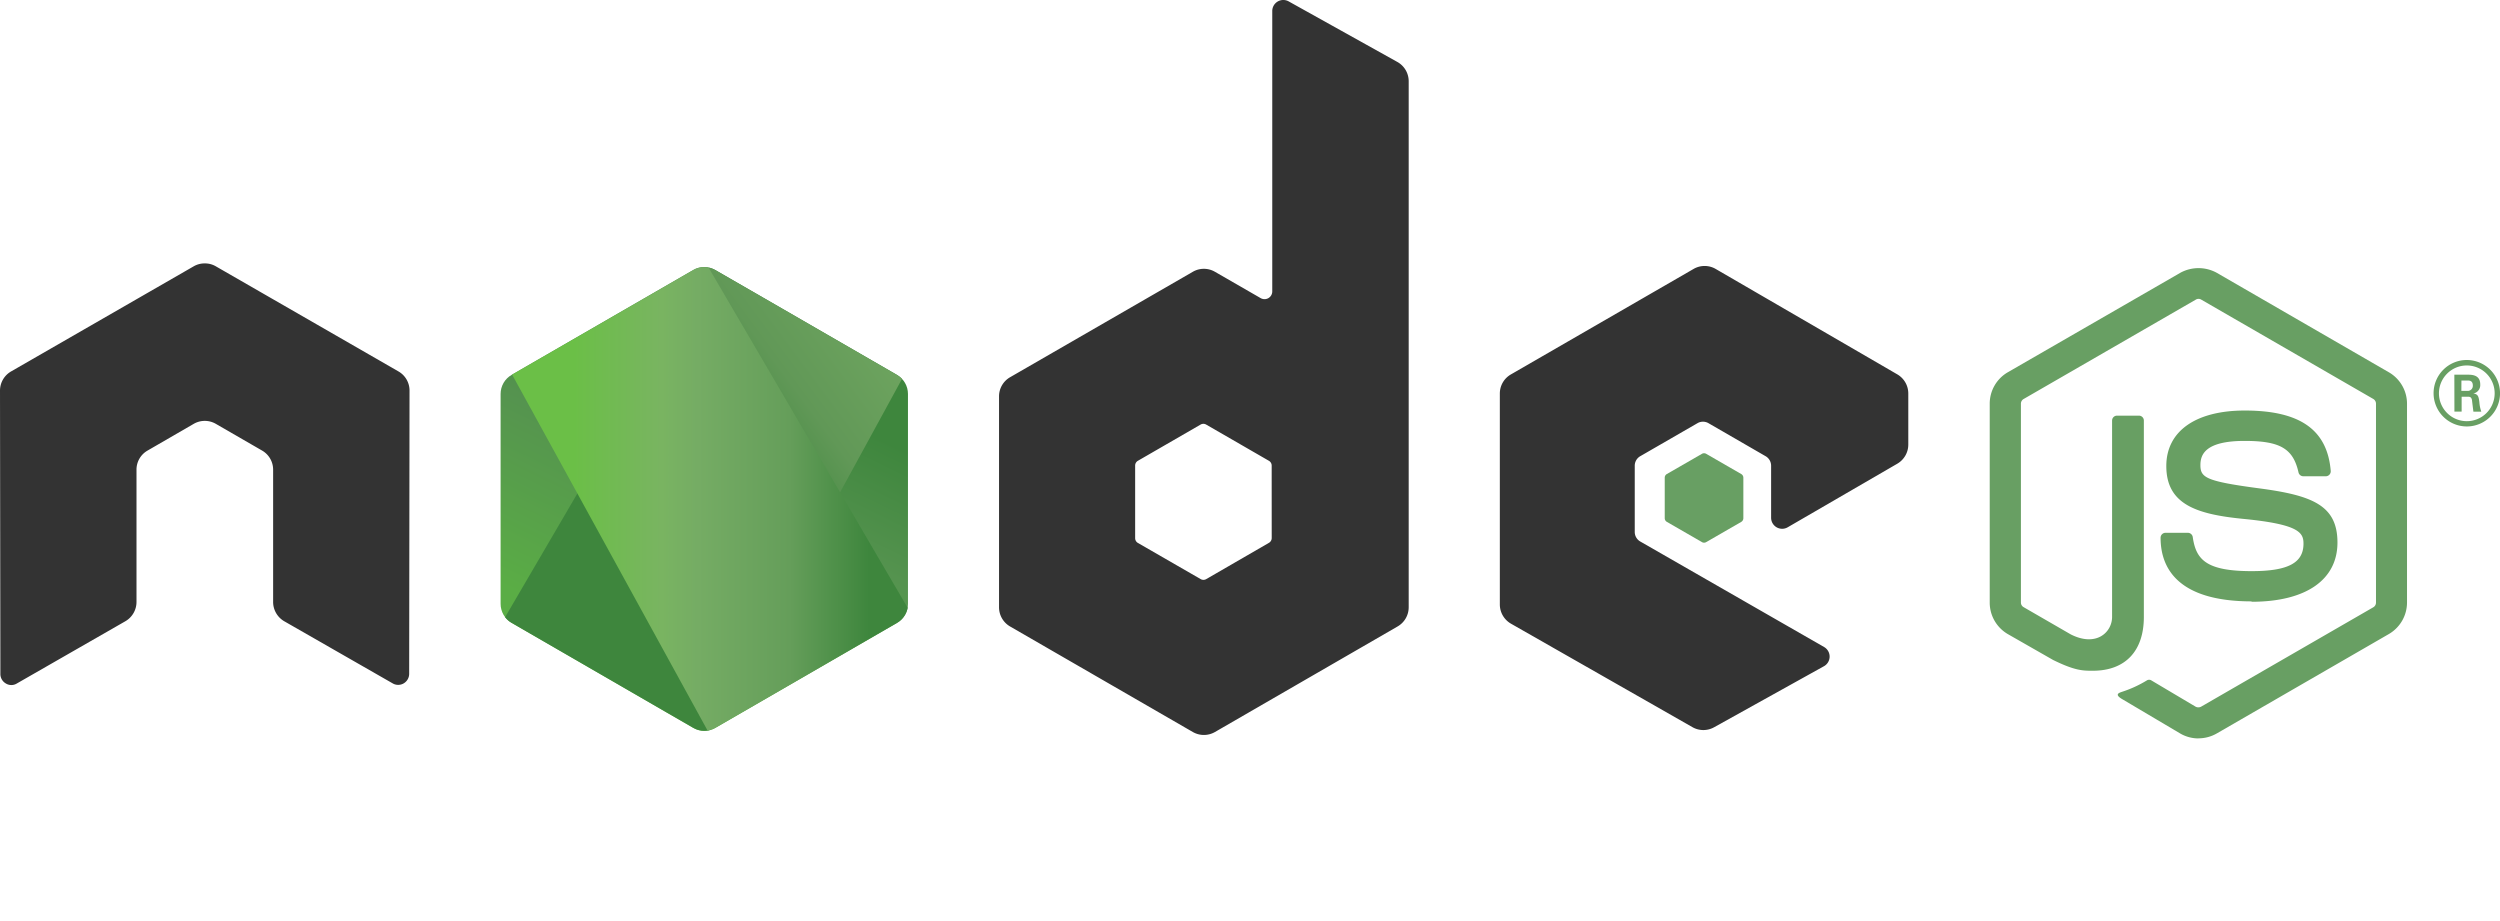 <svg xmlns="http://www.w3.org/2000/svg" xmlns:xlink="http://www.w3.org/1999/xlink" viewBox="0 0 772.72 284.59">
  <defs>
    <style>
      .cls-1 {
        fill: none;
      }

      .cls-2, .cls-4 {
        fill: #689f63;
      }

      .cls-3 {
        fill: #333;
      }

      .cls-3, .cls-4 {
        fill-rule: evenodd;
      }

      .cls-5 {
        clip-path: url(#clip-path);
      }

      .cls-6 {
        fill: url(#linear-gradient);
      }

      .cls-7 {
        clip-path: url(#clip-path-2);
      }

      .cls-8 {
        fill: url(#linear-gradient-2);
      }

      .cls-9 {
        clip-path: url(#clip-path-3);
      }

      .cls-10 {
        fill: url(#linear-gradient-3);
      }
    </style>
    <clipPath id="clip-path">
      <path class="cls-1" d="M214.3,83.45l-56.17,32.42a6.79,6.79,0,0,0-3.4,5.88v64.89a6.76,6.76,0,0,0,3.4,5.87L214.3,225a6.8,6.8,0,0,0,6.79,0l56.17-32.45a6.79,6.79,0,0,0,3.38-5.87V121.75a6.79,6.79,0,0,0-3.4-5.88L221.08,83.45a6.81,6.81,0,0,0-6.8,0"/>
    </clipPath>
    <linearGradient id="linear-gradient" x1="-49.07" y1="683.61" x2="-47.47" y2="683.61" gradientTransform="matrix(-50.75, 103.54, 103.54, 50.75, -73010.41, -29543.73)" gradientUnits="userSpaceOnUse">
      <stop offset="0.3" stop-color="#3e863d"/>
      <stop offset="0.5" stop-color="#55934f"/>
      <stop offset="0.8" stop-color="#5aad45"/>
    </linearGradient>
    <clipPath id="clip-path-2">
      <path class="cls-1" d="M156.12,190.76a6.74,6.74,0,0,0,2,1.75l48.19,27.84,8,4.61a6.63,6.63,0,0,0,5.24.64l59.25-108.48a7.14,7.14,0,0,0-1.58-1.25L240.47,94.63,221,83.44a7,7,0,0,0-1.76-.7Z"/>
    </clipPath>
    <linearGradient id="linear-gradient-2" x1="-52.29" y1="680.39" x2="-51.25" y2="680.39" gradientTransform="matrix(142.41, -105.22, -105.22, -142.41, 79182.5, 91599.22)" gradientUnits="userSpaceOnUse">
      <stop offset="0.57" stop-color="#3e863d"/>
      <stop offset="0.72" stop-color="#619857"/>
      <stop offset="1" stop-color="#76ac64"/>
    </linearGradient>
    <clipPath id="clip-path-3">
      <path class="cls-1" d="M217,82.58a7,7,0,0,0-2.71.87l-56,32.33,60.4,110a6.78,6.78,0,0,0,2.41-.83l56.17-32.45a6.76,6.76,0,0,0,3.28-4.63L219,82.69a7,7,0,0,0-1.37-.13l-.56,0"/>
    </clipPath>
    <linearGradient id="linear-gradient-3" x1="-50.57" y1="679.55" x2="-49.62" y2="679.55" gradientTransform="matrix(129.89, 0, 0, -129.89, 6726.18, 88420.51)" gradientUnits="userSpaceOnUse">
      <stop offset="0.16" stop-color="#6bbf47"/>
      <stop offset="0.38" stop-color="#79b461"/>
      <stop offset="0.47" stop-color="#75ac64"/>
      <stop offset="0.7" stop-color="#659e5a"/>
      <stop offset="0.9" stop-color="#3e863d"/>
    </linearGradient>
  </defs>
  <title>Asset 1</title>
  <g id="Layer_2" data-name="Layer 2">
    <g id="Layer_1-2" data-name="Layer 1">
      <path class="cls-2" d="M679.53,228.24a11.25,11.25,0,0,1-5.59-1.49l-17.78-10.53c-2.66-1.49-1.36-2-.48-2.32a36.19,36.19,0,0,0,8-3.66,1.33,1.33,0,0,1,1.32.09l13.66,8.11a1.84,1.84,0,0,0,1.65,0l53.27-30.75a1.68,1.68,0,0,0,.81-1.44V124.78a1.7,1.7,0,0,0-.82-1.46L680.36,92.6a1.61,1.61,0,0,0-1.64,0l-53.23,30.72a1.68,1.68,0,0,0-.85,1.45v61.47a1.63,1.63,0,0,0,.83,1.42l14.59,8.43c7.92,4,12.76-.71,12.76-5.4V130a1.52,1.52,0,0,1,1.54-1.53h6.75a1.52,1.52,0,0,1,1.53,1.53v60.7c0,10.56-5.76,16.62-15.77,16.62-3.08,0-5.51,0-12.28-3.33l-14-8a11.26,11.26,0,0,1-5.59-9.72V124.77a11.2,11.2,0,0,1,5.59-9.71L673.94,84.3a11.72,11.72,0,0,1,11.2,0l53.25,30.78a11.22,11.22,0,0,1,5.59,9.7v61.47a11.27,11.27,0,0,1-5.59,9.71l-53.25,30.76a11.28,11.28,0,0,1-5.62,1.49"/>
      <path class="cls-2" d="M696,185.88c-23.3,0-28.19-10.69-28.19-19.67a1.53,1.53,0,0,1,1.54-1.53h6.88a1.54,1.54,0,0,1,1.52,1.3c1,7,4.13,10.55,18.23,10.55,11.22,0,16-2.54,16-8.49,0-3.43-1.36-6-18.8-7.68-14.59-1.44-23.6-4.65-23.6-16.32,0-10.75,9.06-17.15,24.25-17.15,17.05,0,25.51,5.92,26.57,18.64a1.54,1.54,0,0,1-1.54,1.68h-6.92a1.53,1.53,0,0,1-1.5-1.2c-1.66-7.37-5.69-9.73-16.64-9.73-12.25,0-13.68,4.27-13.68,7.47,0,3.88,1.68,5,18.22,7.2,16.37,2.17,24.14,5.24,24.14,16.74S712.78,186,695.9,186m64.88-65.19h1.79a1.56,1.56,0,0,0,1.75-1.63c0-1.57-1.08-1.57-1.68-1.57H760.8Zm-2.17-5h4c1.36,0,4,0,4,3a2.65,2.65,0,0,1-2.18,2.83c1.59.1,1.7,1.14,1.91,2.61a11.34,11.34,0,0,0,.6,3h-2.44c-.07-.53-.44-3.47-.44-3.63-.16-.65-.39-1-1.2-1h-2v4.61h-2.23Zm-4.76,5.73a8.61,8.61,0,1,0,8.57-8.58,8.61,8.61,0,0,0-8.57,8.58m18.88,0a10.27,10.27,0,1,1-10.27-10.27,10.3,10.3,0,0,1,10.27,10.27"/>
      <path class="cls-3" d="M126.58,120.73a6.81,6.81,0,0,0-3.41-5.92L66.7,82.31a6.64,6.64,0,0,0-3.11-.89H63a6.72,6.72,0,0,0-3.12.89L3.42,114.81A6.85,6.85,0,0,0,0,120.74l.12,87.52a3.37,3.37,0,0,0,1.7,3,3.22,3.22,0,0,0,3.38,0L38.78,192a6.88,6.88,0,0,0,3.41-5.92V145.17a6.78,6.78,0,0,1,3.41-5.9L59.89,131a6.83,6.83,0,0,1,6.81,0L81,139.26a6.81,6.81,0,0,1,3.42,5.91v40.88A6.9,6.9,0,0,0,87.82,192l33.55,19.22a3.36,3.36,0,0,0,3.41,0,3.42,3.42,0,0,0,1.69-2.95ZM393.07,166.3a1.71,1.71,0,0,1-.85,1.48L372.82,179a1.72,1.72,0,0,1-1.7,0l-19.4-11.18a1.7,1.7,0,0,1-.86-1.48V143.91a1.71,1.71,0,0,1,.84-1.48l19.39-11.2a1.71,1.71,0,0,1,1.72,0l19.4,11.2a1.7,1.7,0,0,1,.85,1.48ZM398.31.43a3.41,3.41,0,0,0-5.07,3V90.08a2.39,2.39,0,0,1-3.58,2.07L375.51,84a6.79,6.79,0,0,0-6.81,0l-56.5,32.6a6.82,6.82,0,0,0-3.41,5.9v65.22a6.84,6.84,0,0,0,3.41,5.91l56.5,32.63a6.86,6.86,0,0,0,6.82,0L432,193.62a6.84,6.84,0,0,0,3.41-5.91V25.15a6.84,6.84,0,0,0-3.5-6ZM586.44,143.32a6.84,6.84,0,0,0,3.39-5.9V121.61a6.84,6.84,0,0,0-3.4-5.9L530.3,83.13a6.8,6.8,0,0,0-6.84,0L467,115.73a6.8,6.8,0,0,0-3.42,5.9v65.2a6.86,6.86,0,0,0,3.44,5.94l56.12,32a6.81,6.81,0,0,0,6.7,0l33.94-18.86a3.41,3.41,0,0,0,0-5.94L507,167.38a3.4,3.4,0,0,1-1.72-2.95V144a3.39,3.39,0,0,1,1.71-3l17.68-10.2a3.39,3.39,0,0,1,3.4,0L545.72,141a3.4,3.4,0,0,1,1.71,2.95v16.08a3.41,3.41,0,0,0,5.12,2.95Z"/>
      <path class="cls-4" d="M526.05,140.27a1.28,1.28,0,0,1,1.31,0l10.84,6.25a1.31,1.31,0,0,1,.65,1.13v12.52a1.33,1.33,0,0,1-.65,1.14l-10.84,6.25a1.28,1.28,0,0,1-1.31,0l-10.83-6.25a1.31,1.31,0,0,1-.67-1.14V147.65a1.29,1.29,0,0,1,.65-1.13Z"/>
      <g class="cls-5">
        <path class="cls-6" d="M337.41,110.37,179.12,32.78,98,198.35l158.28,77.59Z"/>
      </g>
      <g class="cls-7">
        <path class="cls-8" d="M87.69,133.32,199.45,284.59,347.26,175.38,235.49,24.11Z"/>
      </g>
      <g class="cls-9">
        <path class="cls-10" d="M158.29,82.56V225.8H280.53V82.56Z"/>
      </g>
    </g>
  </g>
</svg>
